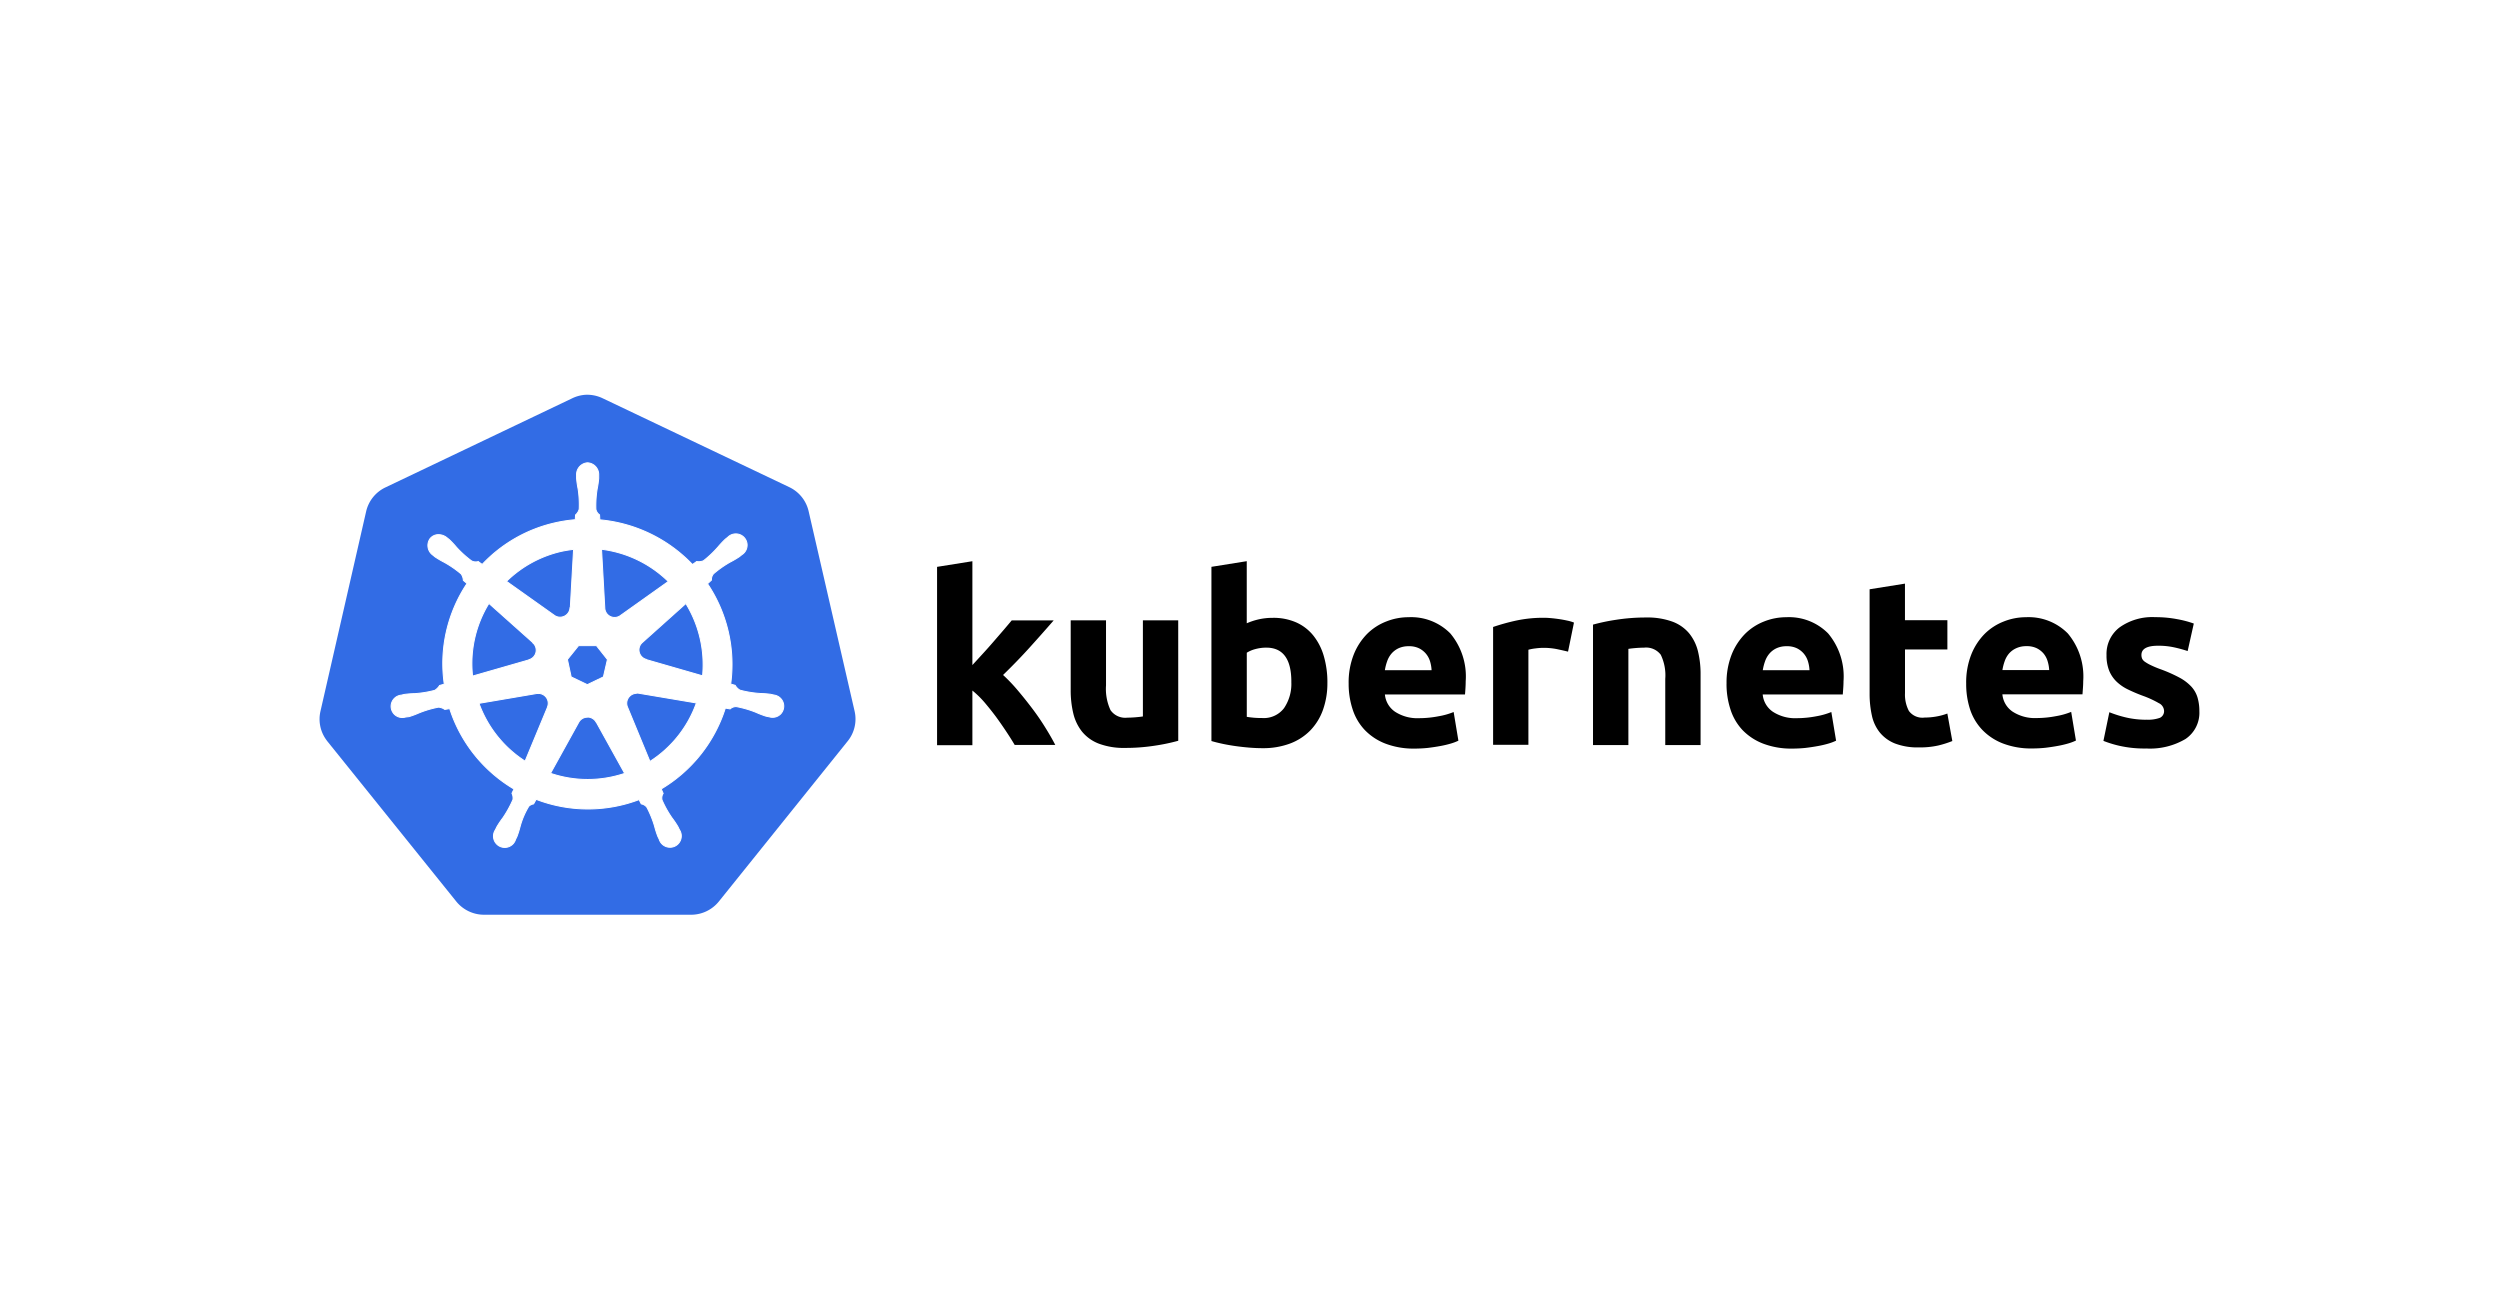 <svg xmlns="http://www.w3.org/2000/svg" width="133" height="70" viewBox="0 0 133 70">
  <g id="组_4555" data-name="组 4555" transform="translate(-534 -386)">
    <rect id="矩形_3603" data-name="矩形 3603" width="133" height="70" transform="translate(534 386)" fill="#fff"/>
    <g id="kubernetes-ar21_1_" data-name="kubernetes-ar21 (1)" transform="translate(548.843 424.753)">
      <path id="路径_13646" data-name="路径 13646" d="M16.316-17.751a1.908,1.908,0,0,0-.733.195L5.661-12.822a1.883,1.883,0,0,0-1.025,1.276L2.206-.916A1.868,1.868,0,0,0,2.465.533q.051.078.107.15L9.435,9.211a1.9,1.9,0,0,0,1.478.7h11A1.9,1.9,0,0,0,23.4,9.206L30.256.673a1.868,1.868,0,0,0,.366-1.591L28.175-11.559a1.883,1.883,0,0,0-1.025-1.276l-9.914-4.721A1.908,1.908,0,0,0,16.316-17.751Z" transform="translate(0 0)" fill="#326ce5"/>
      <path id="路径_13647" data-name="路径 13647" d="M16.834-13.734a.628.628,0,0,0-.584.659v.167a4.95,4.95,0,0,0,.082.564,5.542,5.542,0,0,1,.058,1.078.648.648,0,0,1-.195.307l-.014.253a7.721,7.721,0,0,0-1.072.165,7.632,7.632,0,0,0-3.879,2.214l-.214-.152a.469.469,0,0,1-.352-.035,5.54,5.54,0,0,1-.8-.722,4.943,4.943,0,0,0-.389-.414l-.132-.105a.706.706,0,0,0-.412-.156.572.572,0,0,0-.473.21.628.628,0,0,0,.146.875l.123.1a4.945,4.945,0,0,0,.492.288,5.538,5.538,0,0,1,.889.615.659.659,0,0,1,.119.342l.195.169a7.676,7.676,0,0,0-1.21,5.354l-.249.072a.823.823,0,0,1-.255.257,5.54,5.54,0,0,1-1.064.175,4.965,4.965,0,0,0-.57.045l-.156.039H6.9a.6.6,0,0,0-.485.4.6.6,0,0,0,.14.611.6.6,0,0,0,.609.147h.012l.161-.019A4.959,4.959,0,0,0,7.87-.43,5.546,5.546,0,0,1,8.9-.734a.656.656,0,0,1,.34.121L9.5-.658a7.721,7.721,0,0,0,3.422,4.28l-.109.228a.584.584,0,0,1,.053.335,5.8,5.8,0,0,1-.537.973,4.97,4.97,0,0,0-.319.475l-.078.16a.6.6,0,1,0,1.072.508l.074-.152a4.951,4.951,0,0,0,.171-.545,4.2,4.2,0,0,1,.459-1.066.48.48,0,0,1,.255-.125l.136-.243a7.678,7.678,0,0,0,5.476.014l.117.228a.469.469,0,0,1,.3.183,5.536,5.536,0,0,1,.407,1,4.962,4.962,0,0,0,.173.545l.074.152a.6.6,0,1,0,1.072-.508l-.078-.16a4.947,4.947,0,0,0-.319-.473,5.544,5.544,0,0,1-.525-.942.465.465,0,0,1,.06-.356,2.038,2.038,0,0,1-.1-.239,7.721,7.721,0,0,0,3.408-4.3l.253.045a.469.469,0,0,1,.333-.123,5.546,5.546,0,0,1,1.035.3,4.959,4.959,0,0,0,.533.206c.043.012.105.019.156.033h.012A.6.6,0,0,0,27.1-.367a.6.6,0,0,0,.14-.611.6.6,0,0,0-.487-.4l-.175-.039a4.965,4.965,0,0,0-.57-.045,5.538,5.538,0,0,1-1.064-.175.665.665,0,0,1-.257-.257l-.239-.07A7.708,7.708,0,0,0,23.215-7.3l.21-.195a.469.469,0,0,1,.111-.337,5.539,5.539,0,0,1,.883-.621,4.962,4.962,0,0,0,.492-.288l.13-.105a.6.6,0,0,0,.278-.573.6.6,0,0,0-.4-.5.6.6,0,0,0-.621.143l-.132.105a4.965,4.965,0,0,0-.389.414A5.556,5.556,0,0,1,23-8.521a.661.661,0,0,1-.36.039l-.226.161A7.781,7.781,0,0,0,17.486-10.7c0-.078-.012-.222-.014-.265a.469.469,0,0,1-.195-.3,5.552,5.552,0,0,1,.068-1.076,4.949,4.949,0,0,0,.082-.564v-.169a.628.628,0,0,0-.584-.659Zm-.743,4.6-.175,3.113H15.9a.523.523,0,0,1-.3.449.523.523,0,0,1-.535-.048L12.519-7.428a6.112,6.112,0,0,1,2.943-1.6,6.253,6.253,0,0,1,.63-.1Zm1.486,0a6.163,6.163,0,0,1,3.554,1.714L18.6-5.62a.523.523,0,0,1-.55.065.523.523,0,0,1-.3-.465ZM11.589-6.254l2.334,2.082v.014a.523.523,0,0,1,.166.511.523.523,0,0,1-.372.388v.01l-3,.862a6.11,6.11,0,0,1,.868-3.867Zm10.472,0A6.225,6.225,0,0,1,22.954-2.4l-3-.864v-.012a.523.523,0,0,1-.372-.388.523.523,0,0,1,.166-.511l2.315-2.074ZM16.355-4.008h.953l.584.739-.214.926-.856.412-.86-.412-.2-.928Zm3.06,2.529a.521.521,0,0,1,.121,0l3.089.521a6.118,6.118,0,0,1-2.473,3.113L18.958-.739A.525.525,0,0,1,19-1.222a.525.525,0,0,1,.416-.247Zm-5.188.014a.523.523,0,0,1,.431.239.523.523,0,0,1,.042.491v.012L13.511,2.14A6.143,6.143,0,0,1,11.056-.938l3.062-.521a.529.529,0,0,1,.1,0ZM16.814-.208a.527.527,0,0,1,.479.274H17.3l1.51,2.724a6.258,6.258,0,0,1-.6.169,6.136,6.136,0,0,1-3.348-.173L16.369.062A.523.523,0,0,1,16.814-.2Z" transform="translate(-0.419 -0.398)" fill="#fff" stroke="#fff" stroke-width="0.054"/>
      <path id="路径_13648" data-name="路径 13648" d="M40.5-2.393l.574-.626q.3-.327.574-.646l.525-.607q.245-.288.422-.5h2.233q-.669.768-1.3,1.465T42.136-1.87a8.664,8.664,0,0,1,.778.815q.4.473.778.973T44.385.93q.315.506.529.922H42.755q-.195-.331-.459-.728T41.751.342q-.292-.389-.611-.765a5.13,5.13,0,0,0-.636-.619V1.865H38.625V-7.622l1.879-.3v5.535ZM51.456,1.63a10.439,10.439,0,0,1-1.235.259,10.157,10.157,0,0,1-1.587.121,3.772,3.772,0,0,1-1.406-.228,2.14,2.14,0,0,1-.889-.636,2.48,2.48,0,0,1-.467-.973,5.253,5.253,0,0,1-.138-1.249v-3.7h1.879v3.463A2.687,2.687,0,0,0,47.852,0a.953.953,0,0,0,.895.4q.195,0,.428-.019t.4-.045V-4.776h1.879ZM59.39-1.459a4.192,4.192,0,0,1-.233,1.438,3.037,3.037,0,0,1-.675,1.1,2.965,2.965,0,0,1-1.084.7,4.072,4.072,0,0,1-1.463.245q-.34,0-.712-.031t-.731-.082q-.36-.051-.687-.121t-.584-.146V-7.624l1.879-.3V-4.62a3.525,3.525,0,0,1,.656-.214,3.367,3.367,0,0,1,.731-.076,2.994,2.994,0,0,1,1.249.245,2.447,2.447,0,0,1,.908.7A3.144,3.144,0,0,1,59.2-2.873a4.973,4.973,0,0,1,.191,1.414ZM57.473-1.51q0-1.815-1.336-1.815a2.218,2.218,0,0,0-.574.076,1.632,1.632,0,0,0-.461.195V.356q.136.025.35.045t.467.019a1.35,1.35,0,0,0,1.167-.529,2.3,2.3,0,0,0,.385-1.4Zm3.048.1a4.052,4.052,0,0,1,.27-1.545,3.307,3.307,0,0,1,.712-1.1,2.961,2.961,0,0,1,1.015-.659A3.177,3.177,0,0,1,63.7-4.943a2.928,2.928,0,0,1,2.231.864,3.566,3.566,0,0,1,.817,2.541q0,.163-.012.36t-.025.346H62.45a1.247,1.247,0,0,0,.543.92,2.179,2.179,0,0,0,1.286.34,5.427,5.427,0,0,0,1.015-.1A3.823,3.823,0,0,0,66.107.1l.253,1.525a2.6,2.6,0,0,1-.4.152,5.3,5.3,0,0,1-.56.132q-.311.058-.661.1a6.629,6.629,0,0,1-.706.037,4.179,4.179,0,0,1-1.556-.265,3.031,3.031,0,0,1-1.1-.726,2.875,2.875,0,0,1-.642-1.091,4.319,4.319,0,0,1-.214-1.368Zm4.412-.72a1.945,1.945,0,0,0-.082-.467,1.167,1.167,0,0,0-.214-.4,1.144,1.144,0,0,0-.366-.29,1.193,1.193,0,0,0-.549-.113,1.263,1.263,0,0,0-.543.107,1.123,1.123,0,0,0-.377.284,1.27,1.27,0,0,0-.233.41,2.683,2.683,0,0,0-.121.473h2.484Zm7.26-.982q-.253-.062-.584-.132a3.671,3.671,0,0,0-.731-.07,3.41,3.41,0,0,0-.422.031,2.491,2.491,0,0,0-.372.07V1.846H68.206v-6.27a11.307,11.307,0,0,1,1.183-.331,6.867,6.867,0,0,1,1.531-.158q.152,0,.366.019t.428.051q.214.031.428.078a2.033,2.033,0,0,1,.366.107Zm1.323-1.436a10.506,10.506,0,0,1,1.235-.259,10.165,10.165,0,0,1,1.589-.121,3.871,3.871,0,0,1,1.41.222,2.115,2.115,0,0,1,.889.624,2.436,2.436,0,0,1,.467.957,5.1,5.1,0,0,1,.138,1.235V1.86H77.365V-1.662a2.52,2.52,0,0,0-.239-1.284.977.977,0,0,0-.895-.377q-.195,0-.428.019t-.4.045V1.858H73.521v-6.4Zm7.11,3.138a4.054,4.054,0,0,1,.27-1.545,3.307,3.307,0,0,1,.712-1.1,2.963,2.963,0,0,1,1.008-.659A3.179,3.179,0,0,1,83.8-4.943a2.928,2.928,0,0,1,2.231.864,3.566,3.566,0,0,1,.817,2.541q0,.163-.014.36t-.025.346h-4.26a1.247,1.247,0,0,0,.543.92,2.179,2.179,0,0,0,1.286.34,5.429,5.429,0,0,0,1.015-.1A3.825,3.825,0,0,0,86.2.1l.253,1.525a2.6,2.6,0,0,1-.4.152,5.3,5.3,0,0,1-.56.132q-.311.058-.661.1a6.629,6.629,0,0,1-.706.037,4.179,4.179,0,0,1-1.556-.265,3.031,3.031,0,0,1-1.1-.726,2.875,2.875,0,0,1-.638-1.1,4.321,4.321,0,0,1-.208-1.362Zm4.412-.72a1.945,1.945,0,0,0-.082-.467,1.167,1.167,0,0,0-.214-.4,1.144,1.144,0,0,0-.366-.29,1.192,1.192,0,0,0-.549-.113,1.261,1.261,0,0,0-.543.107,1.122,1.122,0,0,0-.377.284,1.268,1.268,0,0,0-.233.41,2.673,2.673,0,0,0-.121.473h2.484Zm3.2-4.3,1.879-.3v1.945h2.257v1.556H90.119V-.9a1.856,1.856,0,0,0,.208.945.894.894,0,0,0,.837.35,3.591,3.591,0,0,0,.624-.056,3.21,3.21,0,0,0,.584-.158l.265,1.463a5.318,5.318,0,0,1-.757.239,4.412,4.412,0,0,1-1.021.1,3.362,3.362,0,0,1-1.272-.208,2,2,0,0,1-.807-.584,2.156,2.156,0,0,1-.422-.9A5.317,5.317,0,0,1,88.236-.87V-6.428Zm5.136,5.019a4.054,4.054,0,0,1,.27-1.545,3.307,3.307,0,0,1,.712-1.1,2.963,2.963,0,0,1,1.015-.659,3.179,3.179,0,0,1,1.179-.228,2.928,2.928,0,0,1,2.231.864A3.557,3.557,0,0,1,99.6-1.545q0,.163-.014.36t-.025.346H95.3a1.247,1.247,0,0,0,.545.92,2.179,2.179,0,0,0,1.286.34,5.429,5.429,0,0,0,1.015-.1A3.824,3.824,0,0,0,98.96.093l.253,1.525a2.6,2.6,0,0,1-.4.152,5.3,5.3,0,0,1-.56.132q-.311.058-.661.1a6.629,6.629,0,0,1-.706.037,4.179,4.179,0,0,1-1.556-.265,3.031,3.031,0,0,1-1.1-.726,2.875,2.875,0,0,1-.65-1.091,4.321,4.321,0,0,1-.206-1.362Zm4.416-.72a1.945,1.945,0,0,0-.082-.467A1.167,1.167,0,0,0,97.5-3a1.144,1.144,0,0,0-.366-.29,1.192,1.192,0,0,0-.549-.113,1.261,1.261,0,0,0-.543.107,1.123,1.123,0,0,0-.387.282,1.269,1.269,0,0,0-.233.41,2.675,2.675,0,0,0-.121.473ZM102.952.508a1.874,1.874,0,0,0,.731-.1A.389.389,0,0,0,103.9.017a.479.479,0,0,0-.278-.389,5.281,5.281,0,0,0-.844-.389,8.58,8.58,0,0,1-.8-.34,2.352,2.352,0,0,1-.611-.422,1.706,1.706,0,0,1-.389-.584,2.167,2.167,0,0,1-.138-.819,1.772,1.772,0,0,1,.693-1.475,3,3,0,0,1,1.9-.545,6.116,6.116,0,0,1,1.167.107,5.417,5.417,0,0,1,.883.233l-.327,1.463a6.919,6.919,0,0,0-.712-.195,3.879,3.879,0,0,0-.864-.088q-.883,0-.883.492a.508.508,0,0,0,.037.195.43.43,0,0,0,.152.169,2.122,2.122,0,0,0,.309.177,5.171,5.171,0,0,0,.5.21,7.712,7.712,0,0,1,1.021.451,2.441,2.441,0,0,1,.636.481,1.486,1.486,0,0,1,.327.572,2.538,2.538,0,0,1,.1.73,1.681,1.681,0,0,1-.737,1.484,3.708,3.708,0,0,1-2.085.506,6,6,0,0,1-1.469-.152,5.933,5.933,0,0,1-.813-.253l.315-1.525a6.141,6.141,0,0,0,.982.3,4.774,4.774,0,0,0,.988.1Z" transform="translate(-3.616 -0.974)"/>
    </g>
  </g>
</svg>
